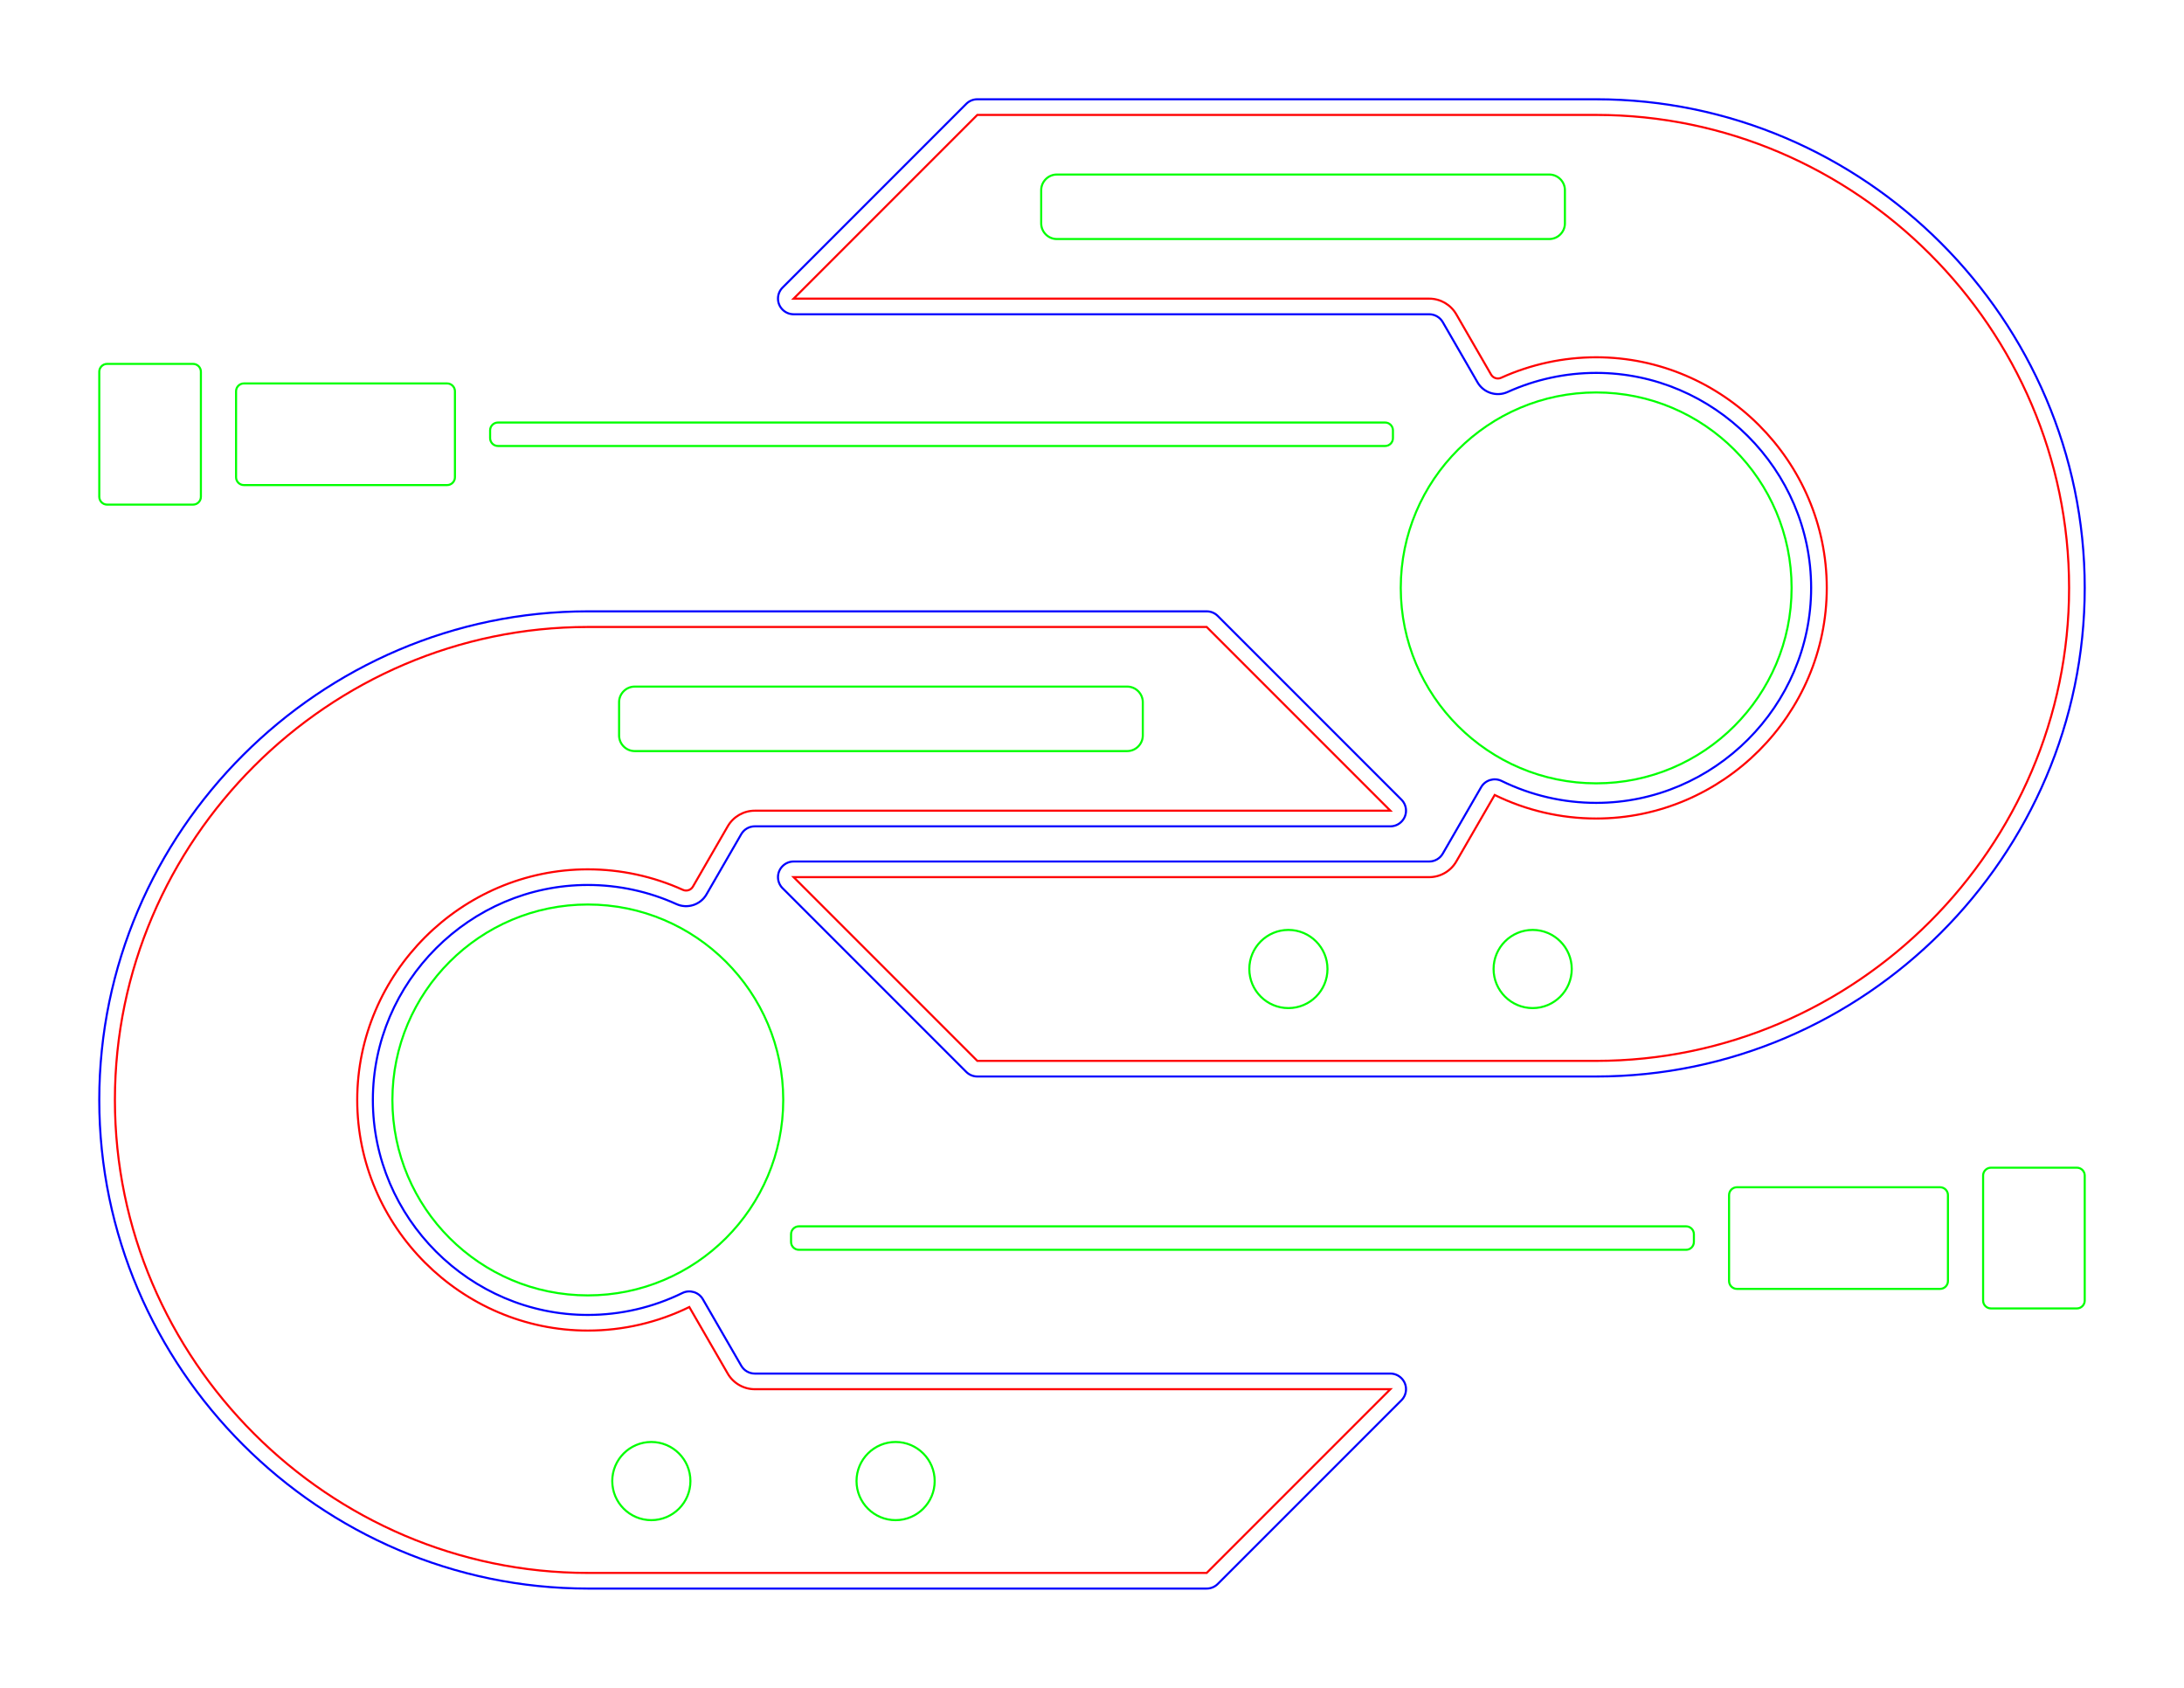 <svg clip-rule="evenodd" fill-rule="evenodd" viewBox="0 0 3300 2550" xmlns="http://www.w3.org/2000/svg"><g fill="none"><path d="m0 0h3300v2550h-3300z"/><g stroke-width="3.13"><path d="m2179.96 1289.76 58.037-100.524c6.178-10.7 19.76-14.838 30.854-9.4 44.498 21.811 93.402 33.152 142.958 33.152 178.182 0 324.803-146.621 324.803-324.803s-146.621-324.803-324.803-324.803c-46.195 0-91.863 9.855-133.946 28.905-16.514 7.475-36.235 1.135-45.299-14.563l-52.604-91.114c-4.215-7.299-12.029-11.811-20.458-11.811h-960.349c-12.959 0-23.622-10.663-23.622-23.622 0-6.262 2.49-12.275 6.918-16.703l277.559-277.559c4.429-4.429 10.441-6.919 16.704-6.919h935.097c404.959 0 738.189 333.23 738.189 738.189 0 404.958-333.23 738.189-738.189 738.189h-935.097c-6.263 0-12.275-2.49-16.704-6.919l-277.559-277.559c-4.428-4.428-6.918-10.441-6.918-16.703 0-12.959 10.663-23.622 23.622-23.622h960.349c8.429 0 16.243-4.512 20.458-11.811" stroke="#00f"/><path d="m2200.42 1301.58 58.038-100.524c47.733 23.397 100.194 35.563 153.354 35.563 191.14 0 348.425-157.285 348.425-348.425s-157.285-348.425-348.425-348.425c-49.554 0-98.544 10.572-143.688 31.007-5.504 2.492-12.078.379-15.099-4.854l-52.605-91.114c-8.429-14.599-24.057-23.622-40.915-23.622h-960.349l277.559-277.559h935.097c392 0 714.567 322.567 714.567 714.567s-322.567 714.567-714.567 714.567h-935.097l-277.559-277.559h960.349c16.858 0 32.486-9.023 40.915-23.622" stroke="#f00"/><path d="m2116.53 888.189c0-162.967 132.309-295.276 295.276-295.276s295.276 132.309 295.276 295.276-132.309 295.276-295.276 295.276-295.276-132.309-295.276-295.276z" stroke="#0f0"/><path d="m2364.57 337.5c0 12.959-10.663 23.622-23.622 23.622h-744.095c-12.958 0-23.622-10.663-23.622-23.622v-50.197c0-12.959 10.664-23.622 23.622-23.622h744.095c12.959 0 23.622 10.663 23.622 23.622z" stroke="#0f0"/><path d="m1887.7 1463.98c0-32.593 26.462-59.055 59.055-59.055s59.055 26.462 59.055 59.055c0 32.594-26.462 59.055-59.055 59.055s-59.055-26.461-59.055-59.055z" stroke="#0f0"/><path d="m2256.79 1463.98c0-32.593 26.462-59.055 59.055-59.055 32.594 0 59.056 26.462 59.056 59.055 0 32.594-26.462 59.055-59.056 59.055-32.593 0-59.055-26.461-59.055-59.055z" stroke="#0f0"/><path d="m1120.04 2063.39-58.037-100.524c-6.178-10.7-19.76-14.838-30.854-9.4-44.498 21.811-93.402 33.152-142.958 33.152-178.182 0-324.803-146.621-324.803-324.803s146.621-324.803 324.803-324.803c46.195 0 91.863 9.855 133.946 28.905 16.514 7.476 36.235 1.135 45.299-14.563l52.604-91.114c4.215-7.299 12.029-11.811 20.458-11.811h960.349c12.959 0 23.622-10.663 23.622-23.622 0-6.262-2.49-12.275-6.918-16.703l-277.559-277.559c-4.429-4.429-10.441-6.919-16.704-6.919h-935.097c-404.959 0-738.189 333.231-738.189 738.189 0 404.959 333.23 738.189 738.189 738.189h935.097c6.263 0 12.275-2.49 16.704-6.919l277.559-277.559c4.428-4.428 6.918-10.441 6.918-16.703 0-12.959-10.663-23.622-23.622-23.622h-960.349c-8.429 0-16.243-4.512-20.458-11.811" stroke="#00f"/><path d="m1099.58 2075.2-58.038-100.524c-47.733 23.397-100.194 35.563-153.354 35.563-191.14 0-348.425-157.285-348.425-348.425s157.285-348.425 348.425-348.425c49.554 0 98.544 10.572 143.688 31.007 5.504 2.492 12.078.379 15.099-4.854l52.605-91.114c8.429-14.599 24.057-23.622 40.915-23.622h960.349l-277.559-277.559h-935.097c-392 0-714.567 322.567-714.567 714.567s322.567 714.567 714.567 714.567h935.097l277.559-277.559h-960.349c-16.858 0-32.486-9.023-40.915-23.622" stroke="#f00"/><path d="m1183.46 1661.81c0-162.967-132.309-295.276-295.276-295.276s-295.276 132.309-295.276 295.276 132.309 295.276 295.276 295.276 295.276-132.309 295.276-295.276z" stroke="#0f0"/><path d="m935.433 1111.12c0 12.959 10.663 23.622 23.622 23.622h744.095c12.958 0 23.622-10.663 23.622-23.622v-50.197c0-12.958-10.664-23.622-23.622-23.622h-744.095c-12.959 0-23.622 10.664-23.622 23.622z" stroke="#0f0"/><path d="m1412.3 2237.6c0-32.593-26.462-59.055-59.055-59.055s-59.055 26.462-59.055 59.055c0 32.594 26.462 59.055 59.055 59.055s59.055-26.461 59.055-59.055z" stroke="#0f0"/><path d="m1043.21 2237.6c0-32.593-26.462-59.055-59.055-59.055-32.594 0-59.056 26.462-59.056 59.055 0 32.594 26.462 59.055 59.056 59.055 32.593 0 59.055-26.461 59.055-59.055z" stroke="#0f0"/><path d="m2547.64 1888.19h-1340.55c-6.48 0-11.811-5.332-11.811-11.811v-11.811c0-6.48 5.331-11.811 11.811-11.811h1340.55c6.479 0 11.811 5.331 11.811 11.811v11.811c0 6.479-5.332 11.811-11.811 11.811" stroke="#0f0"/><path d="m2931.5 1793.7c6.479 0 11.811 5.331 11.811 11.811v129.921c0 6.479-5.332 11.811-11.811 11.811h-307.087c-6.479 0-11.811-5.332-11.811-11.811v-129.921c0-6.48 5.332-11.811 11.811-11.811z" stroke="#0f0"/><path d="m3138.19 1764.17c6.479 0 11.811 5.332 11.811 11.811v188.976c0 6.48-5.332 11.811-11.811 11.811h-129.921c-6.48 0-11.811-5.331-11.811-11.811v-188.976c0-6.479 5.331-11.811 11.811-11.811z" stroke="#0f0"/><path d="m752.362 673.795h1340.55c6.48 0 11.811-5.332 11.811-11.811v-11.812c0-6.479-5.331-11.811-11.811-11.811h-1340.55c-6.479 0-11.811 5.332-11.811 11.811v11.812c0 6.479 5.332 11.811 11.811 11.811" stroke="#0f0"/><path d="m368.504 579.306c-6.479 0-11.811 5.332-11.811 11.811v129.922c0 6.479 5.332 11.811 11.811 11.811h307.087c6.479 0 11.811-5.332 11.811-11.811v-129.922c0-6.479-5.332-11.811-11.811-11.811z" stroke="#0f0"/><path d="m161.811 549.779c-6.479 0-11.811 5.331-11.811 11.811v188.976c0 6.48 5.332 11.811 11.811 11.811h129.921c6.48 0 11.811-5.331 11.811-11.811v-188.976c0-6.48-5.331-11.811-11.811-11.811z" stroke="#0f0"/></g></g></svg>